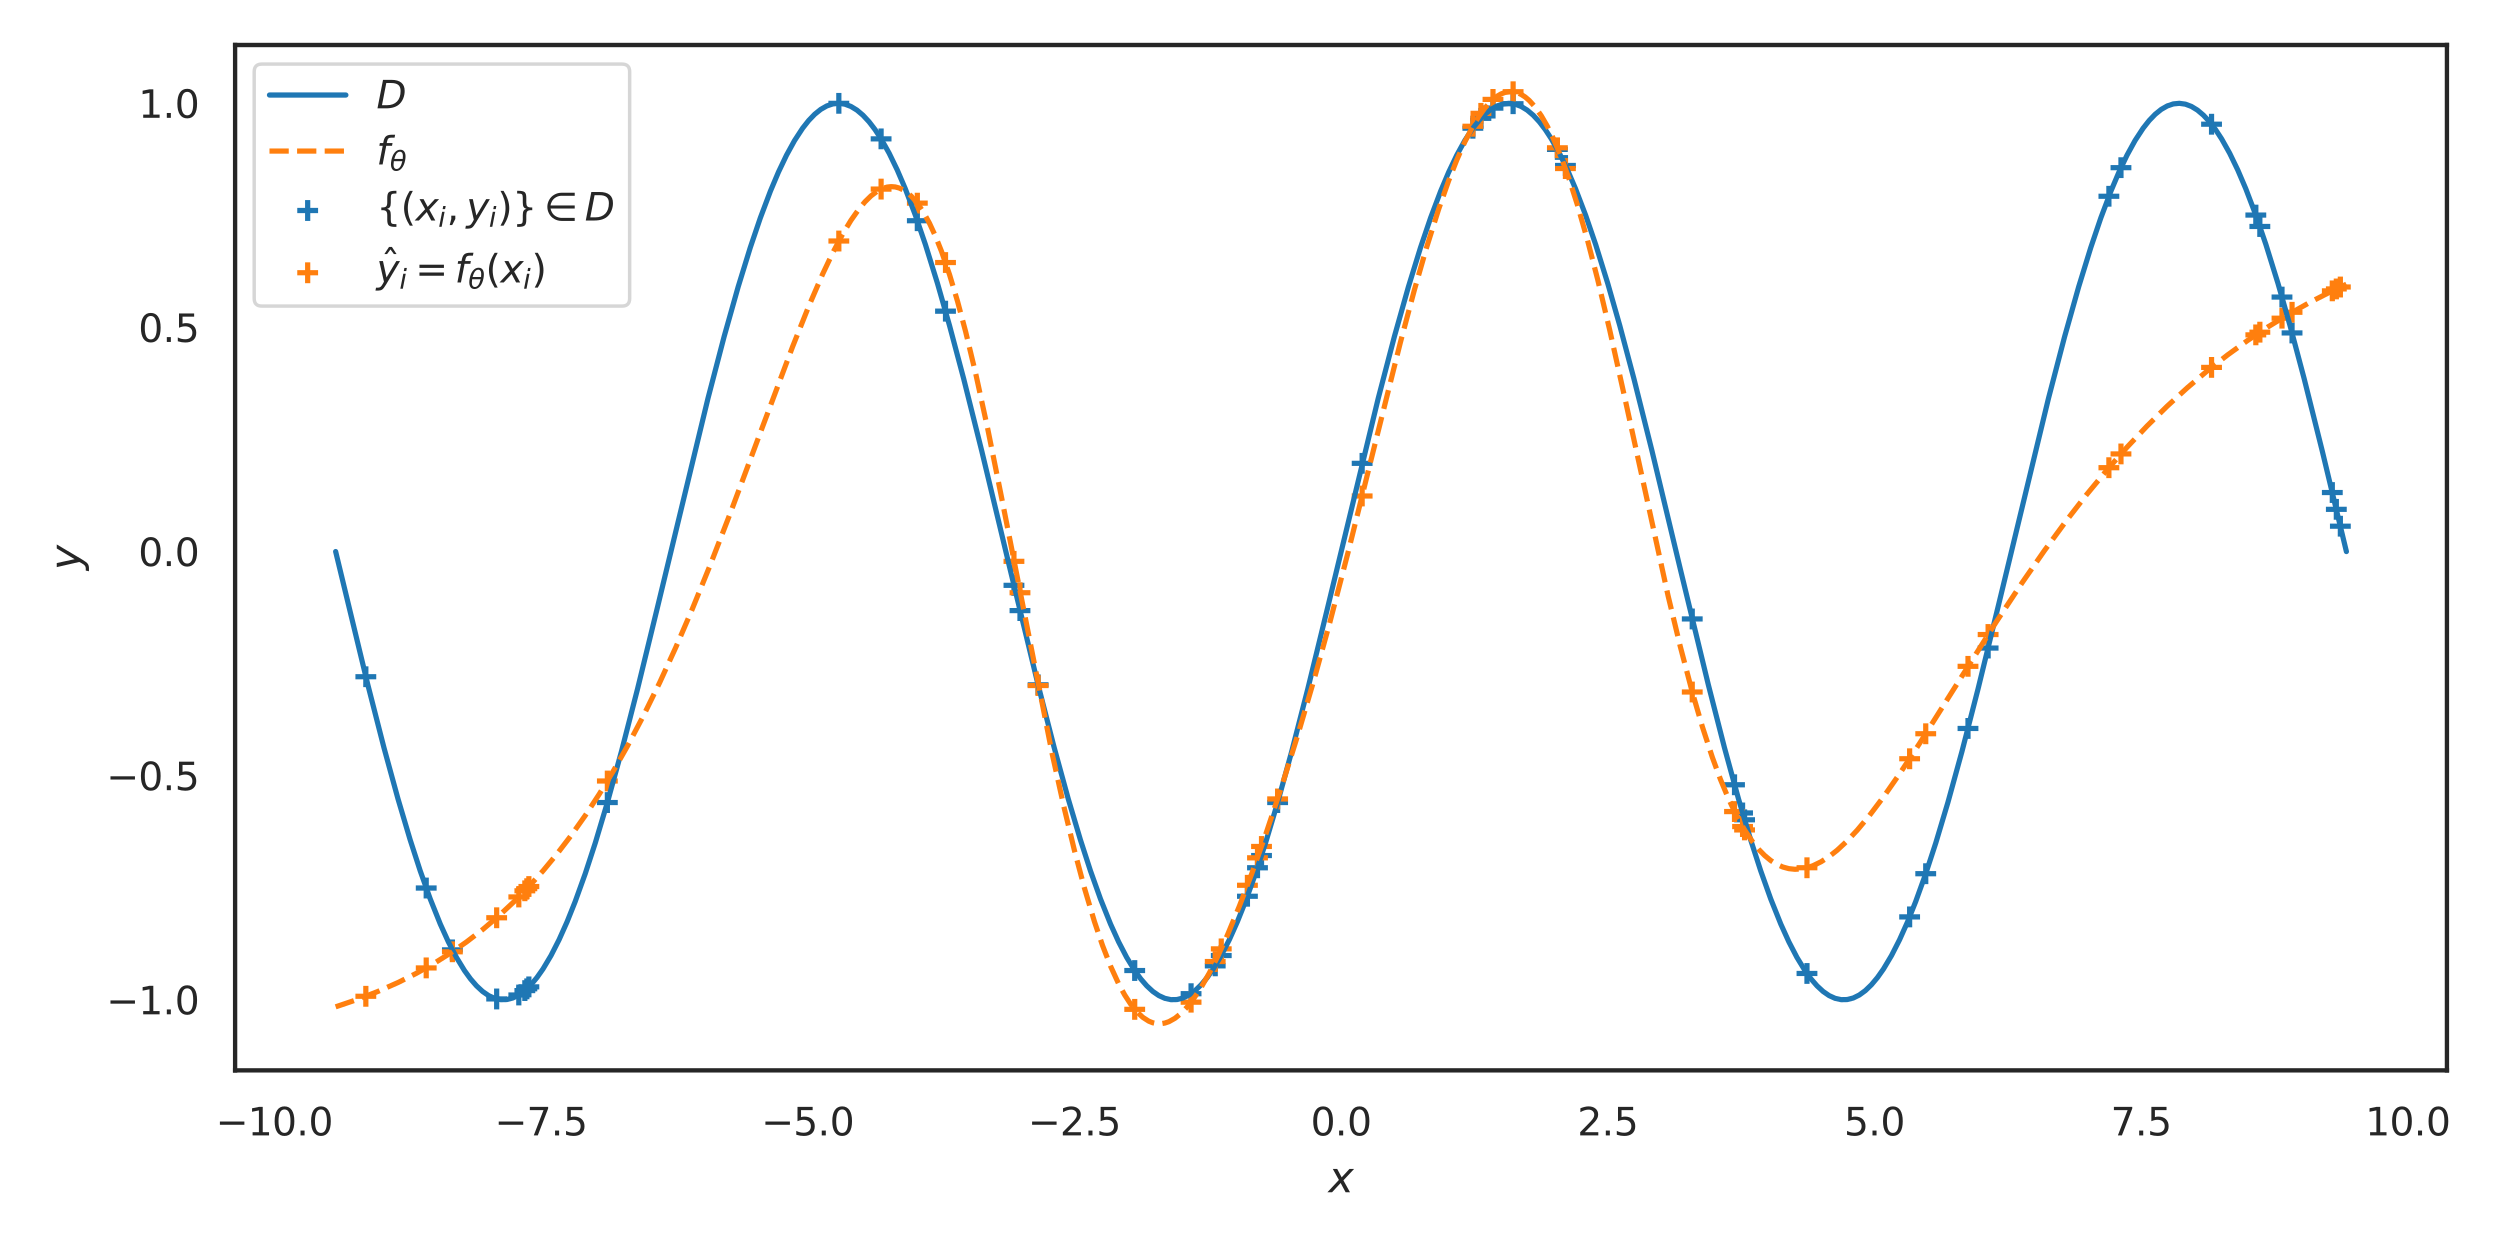 <?xml version="1.0" encoding="utf-8" standalone="no"?>
<!DOCTYPE svg PUBLIC "-//W3C//DTD SVG 1.1//EN"
  "http://www.w3.org/Graphics/SVG/1.1/DTD/svg11.dtd">
<svg xmlns:xlink="http://www.w3.org/1999/xlink" width="576pt" height="288pt" viewBox="0 0 576 288" xmlns="http://www.w3.org/2000/svg" version="1.1">
 <defs>
  <style type="text/css">*{stroke-linejoin: round; stroke-linecap: butt}</style>
 </defs>
 <g id="figure_1">
  <g id="patch_1">
   <path d="M 0 288 
L 576 288 
L 576 0 
L 0 0 
z
" style="fill: #ffffff"/>
  </g>
  <g id="axes_1">
   <g id="patch_2">
    <path d="M 54.168 246.612 
L 563.774 246.612 
L 563.774 10.368 
L 54.168 10.368 
z
" style="fill: #ffffff"/>
   </g>
   <g id="matplotlib.axis_1">
    <g id="xtick_1">
     <g id="text_1">
      <!-- −10.0 -->
      <g style="fill: #262626" transform="translate(49.71 261.599)scale(0.088 -0.088)">
       <defs>
        <path id="DejaVuSans-2212" d="M 678 2272 
L 4684 2272 
L 4684 1741 
L 678 1741 
L 678 2272 
z
" transform="scale(0.016)"/>
        <path id="DejaVuSans-31" d="M 794 531 
L 1825 531 
L 1825 4091 
L 703 3866 
L 703 4441 
L 1819 4666 
L 2450 4666 
L 2450 531 
L 3481 531 
L 3481 0 
L 794 0 
L 794 531 
z
" transform="scale(0.016)"/>
        <path id="DejaVuSans-30" d="M 2034 4250 
Q 1547 4250 1301 3770 
Q 1056 3291 1056 2328 
Q 1056 1369 1301 889 
Q 1547 409 2034 409 
Q 2525 409 2770 889 
Q 3016 1369 3016 2328 
Q 3016 3291 2770 3770 
Q 2525 4250 2034 4250 
z
M 2034 4750 
Q 2819 4750 3233 4129 
Q 3647 3509 3647 2328 
Q 3647 1150 3233 529 
Q 2819 -91 2034 -91 
Q 1250 -91 836 529 
Q 422 1150 422 2328 
Q 422 3509 836 4129 
Q 1250 4750 2034 4750 
z
" transform="scale(0.016)"/>
        <path id="DejaVuSans-2e" d="M 684 794 
L 1344 794 
L 1344 0 
L 684 0 
L 684 794 
z
" transform="scale(0.016)"/>
       </defs>
       <use xlink:href="#DejaVuSans-2212"/>
       <use xlink:href="#DejaVuSans-31" x="83.789"/>
       <use xlink:href="#DejaVuSans-30" x="147.412"/>
       <use xlink:href="#DejaVuSans-2e" x="211.035"/>
       <use xlink:href="#DejaVuSans-30" x="242.822"/>
      </g>
     </g>
    </g>
    <g id="xtick_2">
     <g id="text_2">
      <!-- −7.5 -->
      <g style="fill: #262626" transform="translate(113.954 261.599)scale(0.088 -0.088)">
       <defs>
        <path id="DejaVuSans-37" d="M 525 4666 
L 3525 4666 
L 3525 4397 
L 1831 0 
L 1172 0 
L 2766 4134 
L 525 4134 
L 525 4666 
z
" transform="scale(0.016)"/>
        <path id="DejaVuSans-35" d="M 691 4666 
L 3169 4666 
L 3169 4134 
L 1269 4134 
L 1269 2991 
Q 1406 3038 1543 3061 
Q 1681 3084 1819 3084 
Q 2600 3084 3056 2656 
Q 3513 2228 3513 1497 
Q 3513 744 3044 326 
Q 2575 -91 1722 -91 
Q 1428 -91 1123 -41 
Q 819 9 494 109 
L 494 744 
Q 775 591 1075 516 
Q 1375 441 1709 441 
Q 2250 441 2565 725 
Q 2881 1009 2881 1497 
Q 2881 1984 2565 2268 
Q 2250 2553 1709 2553 
Q 1456 2553 1204 2497 
Q 953 2441 691 2322 
L 691 4666 
z
" transform="scale(0.016)"/>
       </defs>
       <use xlink:href="#DejaVuSans-2212"/>
       <use xlink:href="#DejaVuSans-37" x="83.789"/>
       <use xlink:href="#DejaVuSans-2e" x="147.412"/>
       <use xlink:href="#DejaVuSans-35" x="179.199"/>
      </g>
     </g>
    </g>
    <g id="xtick_3">
     <g id="text_3">
      <!-- −5.0 -->
      <g style="fill: #262626" transform="translate(175.398 261.599)scale(0.088 -0.088)">
       <use xlink:href="#DejaVuSans-2212"/>
       <use xlink:href="#DejaVuSans-35" x="83.789"/>
       <use xlink:href="#DejaVuSans-2e" x="147.412"/>
       <use xlink:href="#DejaVuSans-30" x="179.199"/>
      </g>
     </g>
    </g>
    <g id="xtick_4">
     <g id="text_4">
      <!-- −2.5 -->
      <g style="fill: #262626" transform="translate(236.842 261.599)scale(0.088 -0.088)">
       <defs>
        <path id="DejaVuSans-32" d="M 1228 531 
L 3431 531 
L 3431 0 
L 469 0 
L 469 531 
Q 828 903 1448 1529 
Q 2069 2156 2228 2338 
Q 2531 2678 2651 2914 
Q 2772 3150 2772 3378 
Q 2772 3750 2511 3984 
Q 2250 4219 1831 4219 
Q 1534 4219 1204 4116 
Q 875 4013 500 3803 
L 500 4441 
Q 881 4594 1212 4672 
Q 1544 4750 1819 4750 
Q 2544 4750 2975 4387 
Q 3406 4025 3406 3419 
Q 3406 3131 3298 2873 
Q 3191 2616 2906 2266 
Q 2828 2175 2409 1742 
Q 1991 1309 1228 531 
z
" transform="scale(0.016)"/>
       </defs>
       <use xlink:href="#DejaVuSans-2212"/>
       <use xlink:href="#DejaVuSans-32" x="83.789"/>
       <use xlink:href="#DejaVuSans-2e" x="147.412"/>
       <use xlink:href="#DejaVuSans-35" x="179.199"/>
      </g>
     </g>
    </g>
    <g id="xtick_5">
     <g id="text_5">
      <!-- 0.0 -->
      <g style="fill: #262626" transform="translate(301.974 261.599)scale(0.088 -0.088)">
       <use xlink:href="#DejaVuSans-30"/>
       <use xlink:href="#DejaVuSans-2e" x="63.623"/>
       <use xlink:href="#DejaVuSans-30" x="95.41"/>
      </g>
     </g>
    </g>
    <g id="xtick_6">
     <g id="text_6">
      <!-- 2.5 -->
      <g style="fill: #262626" transform="translate(363.418 261.599)scale(0.088 -0.088)">
       <use xlink:href="#DejaVuSans-32"/>
       <use xlink:href="#DejaVuSans-2e" x="63.623"/>
       <use xlink:href="#DejaVuSans-35" x="95.41"/>
      </g>
     </g>
    </g>
    <g id="xtick_7">
     <g id="text_7">
      <!-- 5.0 -->
      <g style="fill: #262626" transform="translate(424.862 261.599)scale(0.088 -0.088)">
       <use xlink:href="#DejaVuSans-35"/>
       <use xlink:href="#DejaVuSans-2e" x="63.623"/>
       <use xlink:href="#DejaVuSans-30" x="95.41"/>
      </g>
     </g>
    </g>
    <g id="xtick_8">
     <g id="text_8">
      <!-- 7.5 -->
      <g style="fill: #262626" transform="translate(486.306 261.599)scale(0.088 -0.088)">
       <use xlink:href="#DejaVuSans-37"/>
       <use xlink:href="#DejaVuSans-2e" x="63.623"/>
       <use xlink:href="#DejaVuSans-35" x="95.41"/>
      </g>
     </g>
    </g>
    <g id="xtick_9">
     <g id="text_9">
      <!-- 10.0 -->
      <g style="fill: #262626" transform="translate(544.951 261.599)scale(0.088 -0.088)">
       <use xlink:href="#DejaVuSans-31"/>
       <use xlink:href="#DejaVuSans-30" x="63.623"/>
       <use xlink:href="#DejaVuSans-2e" x="127.246"/>
       <use xlink:href="#DejaVuSans-30" x="159.033"/>
      </g>
     </g>
    </g>
    <g id="text_10">
     <!-- $x$ -->
     <g style="fill: #262626" transform="translate(306.091 274.723)scale(0.096 -0.096)">
      <defs>
       <path id="DejaVuSans-Oblique-78" d="M 3841 3500 
L 2234 1784 
L 3219 0 
L 2559 0 
L 1819 1388 
L 531 0 
L -166 0 
L 1556 1844 
L 641 3500 
L 1300 3500 
L 1972 2234 
L 3144 3500 
L 3841 3500 
z
" transform="scale(0.016)"/>
      </defs>
      <use xlink:href="#DejaVuSans-Oblique-78" transform="translate(0 0.312)"/>
     </g>
    </g>
   </g>
   <g id="matplotlib.axis_2">
    <g id="ytick_1">
     <g id="text_11">
      <!-- −1.0 -->
      <g style="fill: #262626" transform="translate(24.499 233.695)scale(0.088 -0.088)">
       <use xlink:href="#DejaVuSans-2212"/>
       <use xlink:href="#DejaVuSans-31" x="83.789"/>
       <use xlink:href="#DejaVuSans-2e" x="147.412"/>
       <use xlink:href="#DejaVuSans-30" x="179.199"/>
      </g>
     </g>
    </g>
    <g id="ytick_2">
     <g id="text_12">
      <!-- −0.5 -->
      <g style="fill: #262626" transform="translate(24.499 182.059)scale(0.088 -0.088)">
       <use xlink:href="#DejaVuSans-2212"/>
       <use xlink:href="#DejaVuSans-30" x="83.789"/>
       <use xlink:href="#DejaVuSans-2e" x="147.412"/>
       <use xlink:href="#DejaVuSans-35" x="179.199"/>
      </g>
     </g>
    </g>
    <g id="ytick_3">
     <g id="text_13">
      <!-- 0.0 -->
      <g style="fill: #262626" transform="translate(31.873 130.422)scale(0.088 -0.088)">
       <use xlink:href="#DejaVuSans-30"/>
       <use xlink:href="#DejaVuSans-2e" x="63.623"/>
       <use xlink:href="#DejaVuSans-30" x="95.41"/>
      </g>
     </g>
    </g>
    <g id="ytick_4">
     <g id="text_14">
      <!-- 0.5 -->
      <g style="fill: #262626" transform="translate(31.873 78.785)scale(0.088 -0.088)">
       <use xlink:href="#DejaVuSans-30"/>
       <use xlink:href="#DejaVuSans-2e" x="63.623"/>
       <use xlink:href="#DejaVuSans-35" x="95.41"/>
      </g>
     </g>
    </g>
    <g id="ytick_5">
     <g id="text_15">
      <!-- 1.0 -->
      <g style="fill: #262626" transform="translate(31.873 27.148)scale(0.088 -0.088)">
       <use xlink:href="#DejaVuSans-31"/>
       <use xlink:href="#DejaVuSans-2e" x="63.623"/>
       <use xlink:href="#DejaVuSans-30" x="95.41"/>
      </g>
     </g>
    </g>
    <g id="text_16">
     <!-- $y$ -->
     <g style="fill: #262626" transform="translate(18.483 131.37)rotate(-90)scale(0.096 -0.096)">
      <defs>
       <path id="DejaVuSans-Oblique-79" d="M 1588 -325 
Q 1188 -997 936 -1164 
Q 684 -1331 294 -1331 
L -159 -1331 
L -63 -850 
L 269 -850 
Q 509 -850 678 -719 
Q 847 -588 1056 -206 
L 1234 128 
L 459 3500 
L 1069 3500 
L 1650 819 
L 3256 3500 
L 3859 3500 
L 1588 -325 
z
" transform="scale(0.016)"/>
      </defs>
      <use xlink:href="#DejaVuSans-Oblique-79" transform="translate(0 0.312)"/>
     </g>
    </g>
   </g>
   <g id="PathCollection_1">
    <defs>
     <path id="m1db697873c" d="M -2.4 0 
L 2.4 0 
M 0 2.4 
L 0 -2.4 
" style="stroke: #1f77b4; stroke-width: 1.2"/>
    </defs>
    <g clip-path="url(#p124d202c2c)">
     <use xlink:href="#m1db697873c" x="401.487" y="187.307" style="fill: #1f77b4; stroke: #1f77b4; stroke-width: 1.2"/>
     <use xlink:href="#m1db697873c" x="281.378" y="220.155" style="fill: #1f77b4; stroke: #1f77b4; stroke-width: 1.2"/>
     <use xlink:href="#m1db697873c" x="509.539" y="28.621" style="fill: #1f77b4; stroke: #1f77b4; stroke-width: 1.2"/>
     <use xlink:href="#m1db697873c" x="274.422" y="228.948" style="fill: #1f77b4; stroke: #1f77b4; stroke-width: 1.2"/>
     <use xlink:href="#m1db697873c" x="203.006" y="31.995" style="fill: #1f77b4; stroke: #1f77b4; stroke-width: 1.2"/>
     <use xlink:href="#m1db697873c" x="287.407" y="206.503" style="fill: #1f77b4; stroke: #1f77b4; stroke-width: 1.2"/>
     <use xlink:href="#m1db697873c" x="98.2" y="204.603" style="fill: #1f77b4; stroke: #1f77b4; stroke-width: 1.2"/>
     <use xlink:href="#m1db697873c" x="399.632" y="180.81" style="fill: #1f77b4; stroke: #1f77b4; stroke-width: 1.2"/>
     <use xlink:href="#m1db697873c" x="485.888" y="45.22" style="fill: #1f77b4; stroke: #1f77b4; stroke-width: 1.2"/>
     <use xlink:href="#m1db697873c" x="233.613" y="134.865" style="fill: #1f77b4; stroke: #1f77b4; stroke-width: 1.2"/>
     <use xlink:href="#m1db697873c" x="84.288" y="155.919" style="fill: #1f77b4; stroke: #1f77b4; stroke-width: 1.2"/>
     <use xlink:href="#m1db697873c" x="121.851" y="227.378" style="fill: #1f77b4; stroke: #1f77b4; stroke-width: 1.2"/>
     <use xlink:href="#m1db697873c" x="443.688" y="201.3" style="fill: #1f77b4; stroke: #1f77b4; stroke-width: 1.2"/>
     <use xlink:href="#m1db697873c" x="348.621" y="23.898" style="fill: #1f77b4; stroke: #1f77b4; stroke-width: 1.2"/>
     <use xlink:href="#m1db697873c" x="114.431" y="230.158" style="fill: #1f77b4; stroke: #1f77b4; stroke-width: 1.2"/>
     <use xlink:href="#m1db697873c" x="389.894" y="142.608" style="fill: #1f77b4; stroke: #1f77b4; stroke-width: 1.2"/>
     <use xlink:href="#m1db697873c" x="528.089" y="76.712" style="fill: #1f77b4; stroke: #1f77b4; stroke-width: 1.2"/>
     <use xlink:href="#m1db697873c" x="261.437" y="223.614" style="fill: #1f77b4; stroke: #1f77b4; stroke-width: 1.2"/>
     <use xlink:href="#m1db697873c" x="519.741" y="49.554" style="fill: #1f77b4; stroke: #1f77b4; stroke-width: 1.2"/>
     <use xlink:href="#m1db697873c" x="358.823" y="34.428" style="fill: #1f77b4; stroke: #1f77b4; stroke-width: 1.2"/>
     <use xlink:href="#m1db697873c" x="343.983" y="24.907" style="fill: #1f77b4; stroke: #1f77b4; stroke-width: 1.2"/>
     <use xlink:href="#m1db697873c" x="119.532" y="229.25" style="fill: #1f77b4; stroke: #1f77b4; stroke-width: 1.2"/>
     <use xlink:href="#m1db697873c" x="401.951" y="188.879" style="fill: #1f77b4; stroke: #1f77b4; stroke-width: 1.2"/>
     <use xlink:href="#m1db697873c" x="339.346" y="29.543" style="fill: #1f77b4; stroke: #1f77b4; stroke-width: 1.2"/>
     <use xlink:href="#m1db697873c" x="239.178" y="157.785" style="fill: #1f77b4; stroke: #1f77b4; stroke-width: 1.2"/>
     <use xlink:href="#m1db697873c" x="313.84" y="106.751" style="fill: #1f77b4; stroke: #1f77b4; stroke-width: 1.2"/>
     <use xlink:href="#m1db697873c" x="121.387" y="227.824" style="fill: #1f77b4; stroke: #1f77b4; stroke-width: 1.2"/>
     <use xlink:href="#m1db697873c" x="453.426" y="167.834" style="fill: #1f77b4; stroke: #1f77b4; stroke-width: 1.2"/>
     <use xlink:href="#m1db697873c" x="294.363" y="184.909" style="fill: #1f77b4; stroke: #1f77b4; stroke-width: 1.2"/>
     <use xlink:href="#m1db697873c" x="120.924" y="228.235" style="fill: #1f77b4; stroke: #1f77b4; stroke-width: 1.2"/>
     <use xlink:href="#m1db697873c" x="525.77" y="68.443" style="fill: #1f77b4; stroke: #1f77b4; stroke-width: 1.2"/>
     <use xlink:href="#m1db697873c" x="360.678" y="38.132" style="fill: #1f77b4; stroke: #1f77b4; stroke-width: 1.2"/>
     <use xlink:href="#m1db697873c" x="458.064" y="149.312" style="fill: #1f77b4; stroke: #1f77b4; stroke-width: 1.2"/>
     <use xlink:href="#m1db697873c" x="139.937" y="184.909" style="fill: #1f77b4; stroke: #1f77b4; stroke-width: 1.2"/>
     <use xlink:href="#m1db697873c" x="217.846" y="71.692" style="fill: #1f77b4; stroke: #1f77b4; stroke-width: 1.2"/>
     <use xlink:href="#m1db697873c" x="235.004" y="140.679" style="fill: #1f77b4; stroke: #1f77b4; stroke-width: 1.2"/>
     <use xlink:href="#m1db697873c" x="488.671" y="38.631" style="fill: #1f77b4; stroke: #1f77b4; stroke-width: 1.2"/>
     <use xlink:href="#m1db697873c" x="193.267" y="23.806" style="fill: #1f77b4; stroke: #1f77b4; stroke-width: 1.2"/>
     <use xlink:href="#m1db697873c" x="211.353" y="50.855" style="fill: #1f77b4; stroke: #1f77b4; stroke-width: 1.2"/>
     <use xlink:href="#m1db697873c" x="279.987" y="222.537" style="fill: #1f77b4; stroke: #1f77b4; stroke-width: 1.2"/>
     <use xlink:href="#m1db697873c" x="539.219" y="121.236" style="fill: #1f77b4; stroke: #1f77b4; stroke-width: 1.2"/>
     <use xlink:href="#m1db697873c" x="538.291" y="117.35" style="fill: #1f77b4; stroke: #1f77b4; stroke-width: 1.2"/>
     <use xlink:href="#m1db697873c" x="439.978" y="211.254" style="fill: #1f77b4; stroke: #1f77b4; stroke-width: 1.2"/>
     <use xlink:href="#m1db697873c" x="416.327" y="224.29" style="fill: #1f77b4; stroke: #1f77b4; stroke-width: 1.2"/>
     <use xlink:href="#m1db697873c" x="104.229" y="218.851" style="fill: #1f77b4; stroke: #1f77b4; stroke-width: 1.2"/>
     <use xlink:href="#m1db697873c" x="290.653" y="197.118" style="fill: #1f77b4; stroke: #1f77b4; stroke-width: 1.2"/>
     <use xlink:href="#m1db697873c" x="520.669" y="52.183" style="fill: #1f77b4; stroke: #1f77b4; stroke-width: 1.2"/>
     <use xlink:href="#m1db697873c" x="537.364" y="113.478" style="fill: #1f77b4; stroke: #1f77b4; stroke-width: 1.2"/>
     <use xlink:href="#m1db697873c" x="341.201" y="27.261" style="fill: #1f77b4; stroke: #1f77b4; stroke-width: 1.2"/>
     <use xlink:href="#m1db697873c" x="289.726" y="199.932" style="fill: #1f77b4; stroke: #1f77b4; stroke-width: 1.2"/>
    </g>
   </g>
   <g id="PathCollection_2">
    <defs>
     <path id="mcbc71681a2" d="M -2.4 0 
L 2.4 0 
M 0 2.4 
L 0 -2.4 
" style="stroke: #ff7f0e; stroke-width: 1.2"/>
    </defs>
    <g clip-path="url(#p124d202c2c)">
     <use xlink:href="#mcbc71681a2" x="401.487" y="190.44" style="fill: #ff7f0e; stroke: #ff7f0e; stroke-width: 1.2"/>
     <use xlink:href="#mcbc71681a2" x="281.378" y="218.618" style="fill: #ff7f0e; stroke: #ff7f0e; stroke-width: 1.2"/>
     <use xlink:href="#mcbc71681a2" x="509.539" y="84.649" style="fill: #ff7f0e; stroke: #ff7f0e; stroke-width: 1.2"/>
     <use xlink:href="#mcbc71681a2" x="274.422" y="230.9" style="fill: #ff7f0e; stroke: #ff7f0e; stroke-width: 1.2"/>
     <use xlink:href="#mcbc71681a2" x="203.006" y="43.569" style="fill: #ff7f0e; stroke: #ff7f0e; stroke-width: 1.2"/>
     <use xlink:href="#mcbc71681a2" x="287.407" y="203.97" style="fill: #ff7f0e; stroke: #ff7f0e; stroke-width: 1.2"/>
     <use xlink:href="#mcbc71681a2" x="98.2" y="223.007" style="fill: #ff7f0e; stroke: #ff7f0e; stroke-width: 1.2"/>
     <use xlink:href="#mcbc71681a2" x="399.632" y="186.984" style="fill: #ff7f0e; stroke: #ff7f0e; stroke-width: 1.2"/>
     <use xlink:href="#mcbc71681a2" x="485.888" y="107.758" style="fill: #ff7f0e; stroke: #ff7f0e; stroke-width: 1.2"/>
     <use xlink:href="#mcbc71681a2" x="233.613" y="129.331" style="fill: #ff7f0e; stroke: #ff7f0e; stroke-width: 1.2"/>
     <use xlink:href="#mcbc71681a2" x="84.288" y="229.544" style="fill: #ff7f0e; stroke: #ff7f0e; stroke-width: 1.2"/>
     <use xlink:href="#mcbc71681a2" x="121.851" y="204.26" style="fill: #ff7f0e; stroke: #ff7f0e; stroke-width: 1.2"/>
     <use xlink:href="#mcbc71681a2" x="443.688" y="169.058" style="fill: #ff7f0e; stroke: #ff7f0e; stroke-width: 1.2"/>
     <use xlink:href="#mcbc71681a2" x="348.621" y="21.14" style="fill: #ff7f0e; stroke: #ff7f0e; stroke-width: 1.2"/>
     <use xlink:href="#mcbc71681a2" x="114.431" y="211.454" style="fill: #ff7f0e; stroke: #ff7f0e; stroke-width: 1.2"/>
     <use xlink:href="#mcbc71681a2" x="389.894" y="159.439" style="fill: #ff7f0e; stroke: #ff7f0e; stroke-width: 1.2"/>
     <use xlink:href="#mcbc71681a2" x="528.089" y="71.947" style="fill: #ff7f0e; stroke: #ff7f0e; stroke-width: 1.2"/>
     <use xlink:href="#mcbc71681a2" x="261.437" y="232.555" style="fill: #ff7f0e; stroke: #ff7f0e; stroke-width: 1.2"/>
     <use xlink:href="#mcbc71681a2" x="519.741" y="77.151" style="fill: #ff7f0e; stroke: #ff7f0e; stroke-width: 1.2"/>
     <use xlink:href="#mcbc71681a2" x="358.823" y="34.05" style="fill: #ff7f0e; stroke: #ff7f0e; stroke-width: 1.2"/>
     <use xlink:href="#mcbc71681a2" x="343.983" y="22.907" style="fill: #ff7f0e; stroke: #ff7f0e; stroke-width: 1.2"/>
     <use xlink:href="#mcbc71681a2" x="119.532" y="206.659" style="fill: #ff7f0e; stroke: #ff7f0e; stroke-width: 1.2"/>
     <use xlink:href="#mcbc71681a2" x="401.951" y="191.215" style="fill: #ff7f0e; stroke: #ff7f0e; stroke-width: 1.2"/>
     <use xlink:href="#mcbc71681a2" x="339.346" y="29.095" style="fill: #ff7f0e; stroke: #ff7f0e; stroke-width: 1.2"/>
     <use xlink:href="#mcbc71681a2" x="239.178" y="157.944" style="fill: #ff7f0e; stroke: #ff7f0e; stroke-width: 1.2"/>
     <use xlink:href="#mcbc71681a2" x="313.84" y="114.275" style="fill: #ff7f0e; stroke: #ff7f0e; stroke-width: 1.2"/>
     <use xlink:href="#mcbc71681a2" x="121.387" y="204.751" style="fill: #ff7f0e; stroke: #ff7f0e; stroke-width: 1.2"/>
     <use xlink:href="#mcbc71681a2" x="453.426" y="153.522" style="fill: #ff7f0e; stroke: #ff7f0e; stroke-width: 1.2"/>
     <use xlink:href="#mcbc71681a2" x="294.363" y="184.082" style="fill: #ff7f0e; stroke: #ff7f0e; stroke-width: 1.2"/>
     <use xlink:href="#mcbc71681a2" x="120.924" y="205.237" style="fill: #ff7f0e; stroke: #ff7f0e; stroke-width: 1.2"/>
     <use xlink:href="#mcbc71681a2" x="525.77" y="73.315" style="fill: #ff7f0e; stroke: #ff7f0e; stroke-width: 1.2"/>
     <use xlink:href="#mcbc71681a2" x="360.678" y="38.835" style="fill: #ff7f0e; stroke: #ff7f0e; stroke-width: 1.2"/>
     <use xlink:href="#mcbc71681a2" x="458.064" y="146.192" style="fill: #ff7f0e; stroke: #ff7f0e; stroke-width: 1.2"/>
     <use xlink:href="#mcbc71681a2" x="139.937" y="179.942" style="fill: #ff7f0e; stroke: #ff7f0e; stroke-width: 1.2"/>
     <use xlink:href="#mcbc71681a2" x="217.846" y="60.484" style="fill: #ff7f0e; stroke: #ff7f0e; stroke-width: 1.2"/>
     <use xlink:href="#mcbc71681a2" x="235.004" y="136.568" style="fill: #ff7f0e; stroke: #ff7f0e; stroke-width: 1.2"/>
     <use xlink:href="#mcbc71681a2" x="488.671" y="104.582" style="fill: #ff7f0e; stroke: #ff7f0e; stroke-width: 1.2"/>
     <use xlink:href="#mcbc71681a2" x="193.267" y="55.532" style="fill: #ff7f0e; stroke: #ff7f0e; stroke-width: 1.2"/>
     <use xlink:href="#mcbc71681a2" x="211.353" y="46.803" style="fill: #ff7f0e; stroke: #ff7f0e; stroke-width: 1.2"/>
     <use xlink:href="#mcbc71681a2" x="279.987" y="221.537" style="fill: #ff7f0e; stroke: #ff7f0e; stroke-width: 1.2"/>
     <use xlink:href="#mcbc71681a2" x="539.219" y="66.131" style="fill: #ff7f0e; stroke: #ff7f0e; stroke-width: 1.2"/>
     <use xlink:href="#mcbc71681a2" x="538.291" y="66.571" style="fill: #ff7f0e; stroke: #ff7f0e; stroke-width: 1.2"/>
     <use xlink:href="#mcbc71681a2" x="439.978" y="174.817" style="fill: #ff7f0e; stroke: #ff7f0e; stroke-width: 1.2"/>
     <use xlink:href="#mcbc71681a2" x="416.327" y="199.93" style="fill: #ff7f0e; stroke: #ff7f0e; stroke-width: 1.2"/>
     <use xlink:href="#mcbc71681a2" x="104.229" y="219.296" style="fill: #ff7f0e; stroke: #ff7f0e; stroke-width: 1.2"/>
     <use xlink:href="#mcbc71681a2" x="290.653" y="195.026" style="fill: #ff7f0e; stroke: #ff7f0e; stroke-width: 1.2"/>
     <use xlink:href="#mcbc71681a2" x="520.669" y="76.534" style="fill: #ff7f0e; stroke: #ff7f0e; stroke-width: 1.2"/>
     <use xlink:href="#mcbc71681a2" x="537.364" y="67.019" style="fill: #ff7f0e; stroke: #ff7f0e; stroke-width: 1.2"/>
     <use xlink:href="#mcbc71681a2" x="341.201" y="26.12" style="fill: #ff7f0e; stroke: #ff7f0e; stroke-width: 1.2"/>
     <use xlink:href="#mcbc71681a2" x="289.726" y="197.645" style="fill: #ff7f0e; stroke: #ff7f0e; stroke-width: 1.2"/>
    </g>
   </g>
   <g id="line2d_1">
    <path d="M 77.332 127.078 
L 84.752 157.785 
L 88.462 172.263 
L 91.708 184.099 
L 94.49 193.461 
L 96.809 200.619 
L 99.128 207.122 
L 101.446 212.914 
L 103.301 216.999 
L 105.156 220.573 
L 107.011 223.614 
L 108.403 225.536 
L 109.794 227.141 
L 111.185 228.427 
L 112.576 229.387 
L 113.967 230.02 
L 115.359 230.323 
L 116.75 230.296 
L 118.141 229.938 
L 119.532 229.25 
L 120.924 228.235 
L 122.315 226.896 
L 123.706 225.237 
L 125.097 223.264 
L 126.952 220.155 
L 128.807 216.516 
L 130.662 212.368 
L 132.517 207.734 
L 134.836 201.3 
L 137.155 194.205 
L 139.937 184.909 
L 143.183 173.137 
L 146.893 158.714 
L 151.531 139.713 
L 163.124 91.757 
L 166.834 77.565 
L 170.08 66.061 
L 172.863 57.039 
L 175.181 50.201 
L 177.5 44.046 
L 179.355 39.652 
L 181.21 35.756 
L 183.065 32.38 
L 184.92 29.543 
L 186.311 27.778 
L 187.702 26.332 
L 189.094 25.209 
L 190.485 24.412 
L 191.876 23.943 
L 193.267 23.806 
L 194.659 23.999 
L 196.05 24.522 
L 197.441 25.373 
L 198.832 26.551 
L 200.223 28.05 
L 201.615 29.867 
L 203.006 31.995 
L 204.861 35.305 
L 206.716 39.138 
L 208.571 43.471 
L 210.89 49.554 
L 213.208 56.326 
L 215.991 65.277 
L 218.773 75.02 
L 222.019 87.22 
L 226.193 103.894 
L 232.685 130.975 
L 239.178 157.785 
L 242.888 172.263 
L 246.134 184.099 
L 248.916 193.461 
L 251.235 200.619 
L 253.554 207.122 
L 255.872 212.914 
L 257.727 216.999 
L 259.582 220.573 
L 261.437 223.614 
L 262.829 225.536 
L 264.22 227.141 
L 265.611 228.427 
L 267.002 229.387 
L 268.393 230.02 
L 269.785 230.323 
L 271.176 230.296 
L 272.567 229.938 
L 273.958 229.25 
L 275.35 228.235 
L 276.741 226.896 
L 278.132 225.237 
L 279.523 223.264 
L 281.378 220.155 
L 283.233 216.516 
L 285.088 212.368 
L 286.943 207.734 
L 289.262 201.3 
L 291.581 194.205 
L 294.363 184.909 
L 297.609 173.137 
L 301.319 158.714 
L 305.957 139.713 
L 317.55 91.757 
L 321.26 77.565 
L 324.506 66.061 
L 327.289 57.039 
L 329.607 50.201 
L 331.926 44.046 
L 333.781 39.652 
L 335.636 35.756 
L 337.491 32.38 
L 339.346 29.543 
L 340.737 27.778 
L 342.128 26.332 
L 343.52 25.209 
L 344.911 24.412 
L 346.302 23.943 
L 347.693 23.806 
L 349.085 23.999 
L 350.476 24.522 
L 351.867 25.373 
L 353.258 26.551 
L 354.649 28.05 
L 356.041 29.867 
L 357.432 31.995 
L 359.287 35.305 
L 361.142 39.138 
L 362.997 43.471 
L 365.315 49.553 
L 367.634 56.326 
L 370.417 65.277 
L 373.199 75.02 
L 376.445 87.22 
L 380.619 103.894 
L 387.111 130.975 
L 393.604 157.785 
L 397.314 172.263 
L 400.56 184.099 
L 403.342 193.461 
L 405.661 200.619 
L 407.98 207.122 
L 410.298 212.914 
L 412.153 216.999 
L 414.008 220.573 
L 415.863 223.614 
L 417.255 225.536 
L 418.646 227.141 
L 420.037 228.427 
L 421.428 229.387 
L 422.819 230.02 
L 424.211 230.323 
L 425.602 230.296 
L 426.993 229.938 
L 428.384 229.25 
L 429.776 228.235 
L 431.167 226.896 
L 432.558 225.237 
L 433.949 223.264 
L 435.804 220.155 
L 437.659 216.516 
L 439.514 212.368 
L 441.369 207.734 
L 443.688 201.3 
L 446.007 194.205 
L 448.789 184.909 
L 452.035 173.137 
L 455.745 158.714 
L 460.383 139.713 
L 471.976 91.757 
L 475.686 77.565 
L 478.932 66.061 
L 481.715 57.039 
L 484.033 50.201 
L 486.352 44.046 
L 488.207 39.652 
L 490.062 35.756 
L 491.917 32.38 
L 493.772 29.543 
L 495.163 27.778 
L 496.554 26.332 
L 497.946 25.209 
L 499.337 24.412 
L 500.728 23.943 
L 502.119 23.806 
L 503.511 23.999 
L 504.902 24.522 
L 506.293 25.373 
L 507.684 26.551 
L 509.075 28.05 
L 510.467 29.867 
L 511.858 31.995 
L 513.713 35.305 
L 515.568 39.138 
L 517.423 43.471 
L 519.741 49.554 
L 522.06 56.326 
L 524.843 65.277 
L 527.625 75.02 
L 530.871 87.22 
L 535.045 103.894 
L 540.61 127.078 
L 540.61 127.078 
" clip-path="url(#p124d202c2c)" style="fill: none; stroke: #1f77b4; stroke-width: 1.2; stroke-linecap: round"/>
   </g>
   <g id="line2d_2">
    <path d="M 77.332 231.976 
L 82.433 230.239 
L 87.07 228.43 
L 91.708 226.372 
L 95.882 224.278 
L 100.055 221.929 
L 103.765 219.603 
L 107.475 217.03 
L 111.185 214.186 
L 114.895 211.044 
L 118.605 207.579 
L 121.851 204.26 
L 125.097 200.652 
L 128.343 196.735 
L 131.59 192.491 
L 134.836 187.9 
L 138.082 182.944 
L 141.328 177.607 
L 144.574 171.876 
L 148.284 164.832 
L 151.994 157.254 
L 155.704 149.149 
L 159.414 140.537 
L 163.588 130.293 
L 168.225 118.331 
L 175.181 99.679 
L 182.601 79.906 
L 186.311 70.61 
L 189.557 63.1 
L 191.876 58.222 
L 194.195 53.85 
L 196.05 50.781 
L 197.905 48.146 
L 199.296 46.487 
L 200.687 45.124 
L 202.078 44.078 
L 203.47 43.373 
L 204.397 43.103 
L 205.325 43 
L 206.252 43.071 
L 207.18 43.32 
L 208.107 43.755 
L 209.035 44.379 
L 209.962 45.199 
L 211.353 46.803 
L 212.744 48.868 
L 214.136 51.403 
L 215.527 54.413 
L 216.918 57.898 
L 218.773 63.276 
L 220.628 69.464 
L 222.483 76.415 
L 224.802 86.076 
L 227.584 98.864 
L 230.83 114.97 
L 242.424 173.696 
L 245.206 186.236 
L 247.525 195.846 
L 249.844 204.581 
L 252.163 212.352 
L 254.017 217.824 
L 255.872 222.601 
L 257.727 226.658 
L 259.119 229.218 
L 260.51 231.36 
L 261.901 233.083 
L 263.292 234.388 
L 264.684 235.281 
L 265.611 235.651 
L 266.539 235.843 
L 267.466 235.861 
L 268.393 235.709 
L 269.321 235.391 
L 270.712 234.613 
L 272.103 233.49 
L 273.495 232.039 
L 274.886 230.281 
L 276.741 227.493 
L 278.596 224.246 
L 280.451 220.587 
L 282.769 215.507 
L 285.552 208.78 
L 288.334 201.48 
L 291.581 192.359 
L 295.291 181.233 
L 299 169.377 
L 302.71 156.749 
L 306.42 143.307 
L 310.594 127.265 
L 316.159 104.856 
L 322.651 78.881 
L 325.897 66.715 
L 328.68 57.028 
L 331.462 48.196 
L 333.781 41.596 
L 335.636 36.874 
L 337.491 32.694 
L 339.346 29.095 
L 340.737 26.804 
L 342.128 24.879 
L 343.52 23.335 
L 344.911 22.186 
L 345.838 21.646 
L 346.766 21.29 
L 347.693 21.12 
L 348.621 21.14 
L 349.548 21.35 
L 350.476 21.753 
L 351.403 22.35 
L 352.331 23.14 
L 353.722 24.689 
L 355.113 26.673 
L 356.504 29.088 
L 357.896 31.926 
L 359.751 36.354 
L 361.606 41.488 
L 363.461 47.29 
L 365.779 55.406 
L 368.098 64.373 
L 370.88 76.057 
L 374.59 92.739 
L 384.329 137.276 
L 387.111 148.845 
L 389.894 159.439 
L 392.213 167.403 
L 394.531 174.51 
L 396.386 179.553 
L 398.241 184.016 
L 400.096 187.901 
L 401.951 191.215 
L 403.806 193.975 
L 405.197 195.692 
L 406.589 197.118 
L 407.98 198.264 
L 409.371 199.14 
L 410.762 199.761 
L 412.153 200.137 
L 413.545 200.282 
L 414.936 200.209 
L 416.327 199.93 
L 417.718 199.458 
L 419.573 198.551 
L 421.428 197.352 
L 423.283 195.89 
L 425.602 193.731 
L 427.921 191.252 
L 430.703 187.917 
L 433.949 183.621 
L 437.659 178.304 
L 442.297 171.238 
L 449.716 159.455 
L 459.919 143.306 
L 465.947 134.184 
L 471.049 126.835 
L 476.15 119.877 
L 480.787 113.911 
L 485.425 108.3 
L 490.062 103.042 
L 494.699 98.134 
L 499.337 93.566 
L 503.974 89.326 
L 508.612 85.398 
L 513.249 81.767 
L 517.887 78.417 
L 522.524 75.329 
L 527.161 72.487 
L 532.263 69.625 
L 537.364 67.019 
L 540.61 65.485 
L 540.61 65.485 
" clip-path="url(#p124d202c2c)" style="fill: none; stroke-dasharray: 4.44,1.92; stroke-dashoffset: 0; stroke: #ff7f0e; stroke-width: 1.2"/>
   </g>
   <g id="patch_3">
    <path d="M 54.168 246.612 
L 54.168 10.368 
" style="fill: none; stroke: #262626; stroke-linejoin: miter; stroke-linecap: square"/>
   </g>
   <g id="patch_4">
    <path d="M 563.774 246.612 
L 563.774 10.368 
" style="fill: none; stroke: #262626; stroke-linejoin: miter; stroke-linecap: square"/>
   </g>
   <g id="patch_5">
    <path d="M 54.168 246.612 
L 563.774 246.612 
" style="fill: none; stroke: #262626; stroke-linejoin: miter; stroke-linecap: square"/>
   </g>
   <g id="patch_6">
    <path d="M 54.168 10.368 
L 563.774 10.368 
" style="fill: none; stroke: #262626; stroke-linejoin: miter; stroke-linecap: square"/>
   </g>
   <g id="legend_1">
    <g id="patch_7">
     <path d="M 60.328 70.522 
L 143.312 70.522 
Q 145.072 70.522 145.072 68.761 
L 145.072 16.528 
Q 145.072 14.768 143.312 14.768 
L 60.328 14.768 
Q 58.568 14.768 58.568 16.528 
L 58.568 68.761 
Q 58.568 70.522 60.328 70.522 
z
" style="fill: #ffffff; opacity: 0.8; stroke: #cccccc; stroke-width: 0.8; stroke-linejoin: miter"/>
    </g>
    <g id="line2d_3">
     <path d="M 62.088 21.895 
L 70.888 21.895 
L 79.688 21.895 
" style="fill: none; stroke: #1f77b4; stroke-width: 1.2; stroke-linecap: round"/>
    </g>
    <g id="text_17">
     <!-- $D$ -->
     <g style="fill: #262626" transform="translate(86.728 24.975)scale(0.088 -0.088)">
      <defs>
       <path id="DejaVuSans-Oblique-44" d="M 1081 4666 
L 2438 4666 
Q 3519 4666 4070 4208 
Q 4622 3750 4622 2847 
Q 4622 2250 4412 1698 
Q 4203 1147 3834 769 
Q 3463 381 2891 190 
Q 2319 0 1538 0 
L 172 0 
L 1081 4666 
z
M 1613 4147 
L 909 519 
L 1734 519 
Q 2794 519 3375 1128 
Q 3956 1738 3956 2847 
Q 3956 3519 3581 3833 
Q 3206 4147 2406 4147 
L 1613 4147 
z
" transform="scale(0.016)"/>
      </defs>
      <use xlink:href="#DejaVuSans-Oblique-44" transform="translate(0 0.094)"/>
     </g>
    </g>
    <g id="line2d_4">
     <path d="M 62.088 34.811 
L 70.888 34.811 
L 79.688 34.811 
" style="fill: none; stroke-dasharray: 4.44,1.92; stroke-dashoffset: 0; stroke: #ff7f0e; stroke-width: 1.2"/>
    </g>
    <g id="text_18">
     <!-- $f_\theta$ -->
     <g style="fill: #262626" transform="translate(86.728 37.891)scale(0.088 -0.088)">
      <defs>
       <path id="DejaVuSans-Oblique-66" d="M 3059 4863 
L 2969 4384 
L 2419 4384 
Q 2106 4384 1964 4261 
Q 1822 4138 1753 3809 
L 1691 3500 
L 2638 3500 
L 2553 3053 
L 1606 3053 
L 1013 0 
L 434 0 
L 1031 3053 
L 481 3053 
L 563 3500 
L 1113 3500 
L 1159 3744 
Q 1278 4363 1576 4613 
Q 1875 4863 2516 4863 
L 3059 4863 
z
" transform="scale(0.016)"/>
       <path id="DejaVuSans-Oblique-3b8" d="M 2913 2219 
L 925 2219 
Q 791 1284 928 888 
Q 1100 400 1566 400 
Q 2034 400 2391 891 
Q 2703 1322 2913 2219 
z
M 3009 2750 
Q 3094 3638 2984 3950 
Q 2813 4444 2353 4444 
Q 1875 4444 1525 3956 
Q 1250 3563 1034 2750 
L 3009 2750 
z
M 2444 4913 
Q 3194 4913 3494 4250 
Q 3794 3591 3566 2422 
Q 3341 1256 2781 594 
Q 2225 -72 1475 -72 
Q 722 -72 425 594 
Q 128 1256 353 2422 
Q 581 3591 1134 4250 
Q 1691 4913 2444 4913 
z
" transform="scale(0.016)"/>
      </defs>
      <use xlink:href="#DejaVuSans-Oblique-66" transform="translate(0 0.016)"/>
      <use xlink:href="#DejaVuSans-Oblique-3b8" transform="translate(35.205 -16.391)scale(0.7)"/>
     </g>
    </g>
    <g id="PathCollection_3">
     <g>
      <use xlink:href="#m1db697873c" x="70.888" y="48.499" style="fill: #1f77b4; stroke: #1f77b4; stroke-width: 1.2"/>
     </g>
    </g>
    <g id="text_19">
     <!-- $\{(x_i, y_i)\} \in D$ -->
     <g style="fill: #262626" transform="translate(86.728 50.809)scale(0.088 -0.088)">
      <defs>
       <path id="DejaVuSans-7b" d="M 3272 -594 
L 3272 -1044 
L 3078 -1044 
Q 2300 -1044 2036 -812 
Q 1772 -581 1772 109 
L 1772 856 
Q 1772 1328 1603 1509 
Q 1434 1691 991 1691 
L 800 1691 
L 800 2138 
L 991 2138 
Q 1438 2138 1605 2317 
Q 1772 2497 1772 2963 
L 1772 3713 
Q 1772 4403 2036 4633 
Q 2300 4863 3078 4863 
L 3272 4863 
L 3272 4416 
L 3059 4416 
Q 2619 4416 2484 4278 
Q 2350 4141 2350 3700 
L 2350 2925 
Q 2350 2434 2208 2212 
Q 2066 1991 1722 1913 
Q 2069 1828 2209 1606 
Q 2350 1384 2350 897 
L 2350 122 
Q 2350 -319 2484 -456 
Q 2619 -594 3059 -594 
L 3272 -594 
z
" transform="scale(0.016)"/>
       <path id="DejaVuSans-28" d="M 1984 4856 
Q 1566 4138 1362 3434 
Q 1159 2731 1159 2009 
Q 1159 1288 1364 580 
Q 1569 -128 1984 -844 
L 1484 -844 
Q 1016 -109 783 600 
Q 550 1309 550 2009 
Q 550 2706 781 3412 
Q 1013 4119 1484 4856 
L 1984 4856 
z
" transform="scale(0.016)"/>
       <path id="DejaVuSans-Oblique-69" d="M 1172 4863 
L 1747 4863 
L 1606 4134 
L 1031 4134 
L 1172 4863 
z
M 909 3500 
L 1484 3500 
L 800 0 
L 225 0 
L 909 3500 
z
" transform="scale(0.016)"/>
       <path id="DejaVuSans-2c" d="M 750 794 
L 1409 794 
L 1409 256 
L 897 -744 
L 494 -744 
L 750 256 
L 750 794 
z
" transform="scale(0.016)"/>
       <path id="DejaVuSans-29" d="M 513 4856 
L 1013 4856 
Q 1481 4119 1714 3412 
Q 1947 2706 1947 2009 
Q 1947 1309 1714 600 
Q 1481 -109 1013 -844 
L 513 -844 
Q 928 -128 1133 580 
Q 1338 1288 1338 2009 
Q 1338 2731 1133 3434 
Q 928 4138 513 4856 
z
" transform="scale(0.016)"/>
       <path id="DejaVuSans-7d" d="M 800 -594 
L 1019 -594 
Q 1456 -594 1589 -459 
Q 1722 -325 1722 122 
L 1722 897 
Q 1722 1384 1862 1606 
Q 2003 1828 2350 1913 
Q 2003 1991 1862 2212 
Q 1722 2434 1722 2925 
L 1722 3700 
Q 1722 4144 1589 4280 
Q 1456 4416 1019 4416 
L 800 4416 
L 800 4863 
L 997 4863 
Q 1775 4863 2036 4633 
Q 2297 4403 2297 3713 
L 2297 2963 
Q 2297 2497 2465 2317 
Q 2634 2138 3078 2138 
L 3272 2138 
L 3272 1691 
L 3078 1691 
Q 2634 1691 2465 1509 
Q 2297 1328 2297 856 
L 2297 109 
Q 2297 -581 2036 -812 
Q 1775 -1044 997 -1044 
L 800 -1044 
L 800 -594 
z
" transform="scale(0.016)"/>
       <path id="DejaVuSans-2208" d="M 1072 1959 
Q 1094 1728 1291 1353 
Q 1522 919 1959 675 
Q 2388 438 2850 434 
L 5028 434 
L 5028 -63 
L 2850 -63 
Q 2250 -63 1695 246 
Q 1141 556 844 1106 
Q 547 1656 547 2241 
Q 547 2819 844 3369 
Q 1141 3919 1695 4231 
Q 2250 4544 2850 4544 
L 5028 4544 
L 5028 4047 
L 2850 4047 
Q 2388 4044 1959 3803 
Q 1525 3556 1291 3125 
Q 1091 2750 1063 2459 
L 5028 2459 
L 5028 1959 
L 1072 1959 
z
" transform="scale(0.016)"/>
      </defs>
      <use xlink:href="#DejaVuSans-7b" transform="translate(0 0.016)"/>
      <use xlink:href="#DejaVuSans-28" transform="translate(63.623 0.016)"/>
      <use xlink:href="#DejaVuSans-Oblique-78" transform="translate(102.637 0.016)"/>
      <use xlink:href="#DejaVuSans-Oblique-69" transform="translate(161.816 -16.391)scale(0.7)"/>
      <use xlink:href="#DejaVuSans-2c" transform="translate(183.999 0.016)"/>
      <use xlink:href="#DejaVuSans-Oblique-79" transform="translate(235.269 0.016)"/>
      <use xlink:href="#DejaVuSans-Oblique-69" transform="translate(294.448 -16.391)scale(0.7)"/>
      <use xlink:href="#DejaVuSans-29" transform="translate(316.631 0.016)"/>
      <use xlink:href="#DejaVuSans-7d" transform="translate(355.645 0.016)"/>
      <use xlink:href="#DejaVuSans-2208" transform="translate(438.75 0.016)"/>
      <use xlink:href="#DejaVuSans-Oblique-44" transform="translate(545.342 0.016)"/>
     </g>
    </g>
    <g id="PathCollection_4">
     <g>
      <use xlink:href="#mcbc71681a2" x="70.888" y="62.843" style="fill: #ff7f0e; stroke: #ff7f0e; stroke-width: 1.2"/>
     </g>
    </g>
    <g id="text_20">
     <!-- $\hat{y}_i = f_\theta(x_i)$ -->
     <g style="fill: #262626" transform="translate(86.728 65.153)scale(0.088 -0.088)">
      <defs>
       <path id="DejaVuSans-302" d="M -1831 5119 
L -1369 5119 
L -603 3944 
L -1038 3944 
L -1600 4709 
L -2163 3944 
L -2597 3944 
L -1831 5119 
z
M -1600 3584 
L -1600 3584 
z
" transform="scale(0.016)"/>
       <path id="DejaVuSans-3d" d="M 678 2906 
L 4684 2906 
L 4684 2381 
L 678 2381 
L 678 2906 
z
M 678 1631 
L 4684 1631 
L 4684 1100 
L 678 1100 
L 678 1631 
z
" transform="scale(0.016)"/>
      </defs>
      <use xlink:href="#DejaVuSans-302" transform="translate(62.373 12.016)"/>
      <use xlink:href="#DejaVuSans-Oblique-79" transform="translate(0 0.828)"/>
      <use xlink:href="#DejaVuSans-Oblique-69" transform="translate(60.137 -15.578)scale(0.7)"/>
      <use xlink:href="#DejaVuSans-3d" transform="translate(101.802 0.828)"/>
      <use xlink:href="#DejaVuSans-Oblique-66" transform="translate(205.073 0.828)"/>
      <use xlink:href="#DejaVuSans-Oblique-3b8" transform="translate(240.278 -15.578)scale(0.7)"/>
      <use xlink:href="#DejaVuSans-28" transform="translate(285.84 0.828)"/>
      <use xlink:href="#DejaVuSans-Oblique-78" transform="translate(324.854 0.828)"/>
      <use xlink:href="#DejaVuSans-Oblique-69" transform="translate(384.033 -15.578)scale(0.7)"/>
      <use xlink:href="#DejaVuSans-29" transform="translate(406.216 0.828)"/>
     </g>
    </g>
   </g>
  </g>
 </g>
 <defs>
  <clipPath id="p124d202c2c">
   <rect x="54.168" y="10.368" width="509.606" height="236.244"/>
  </clipPath>
 </defs>
</svg>
